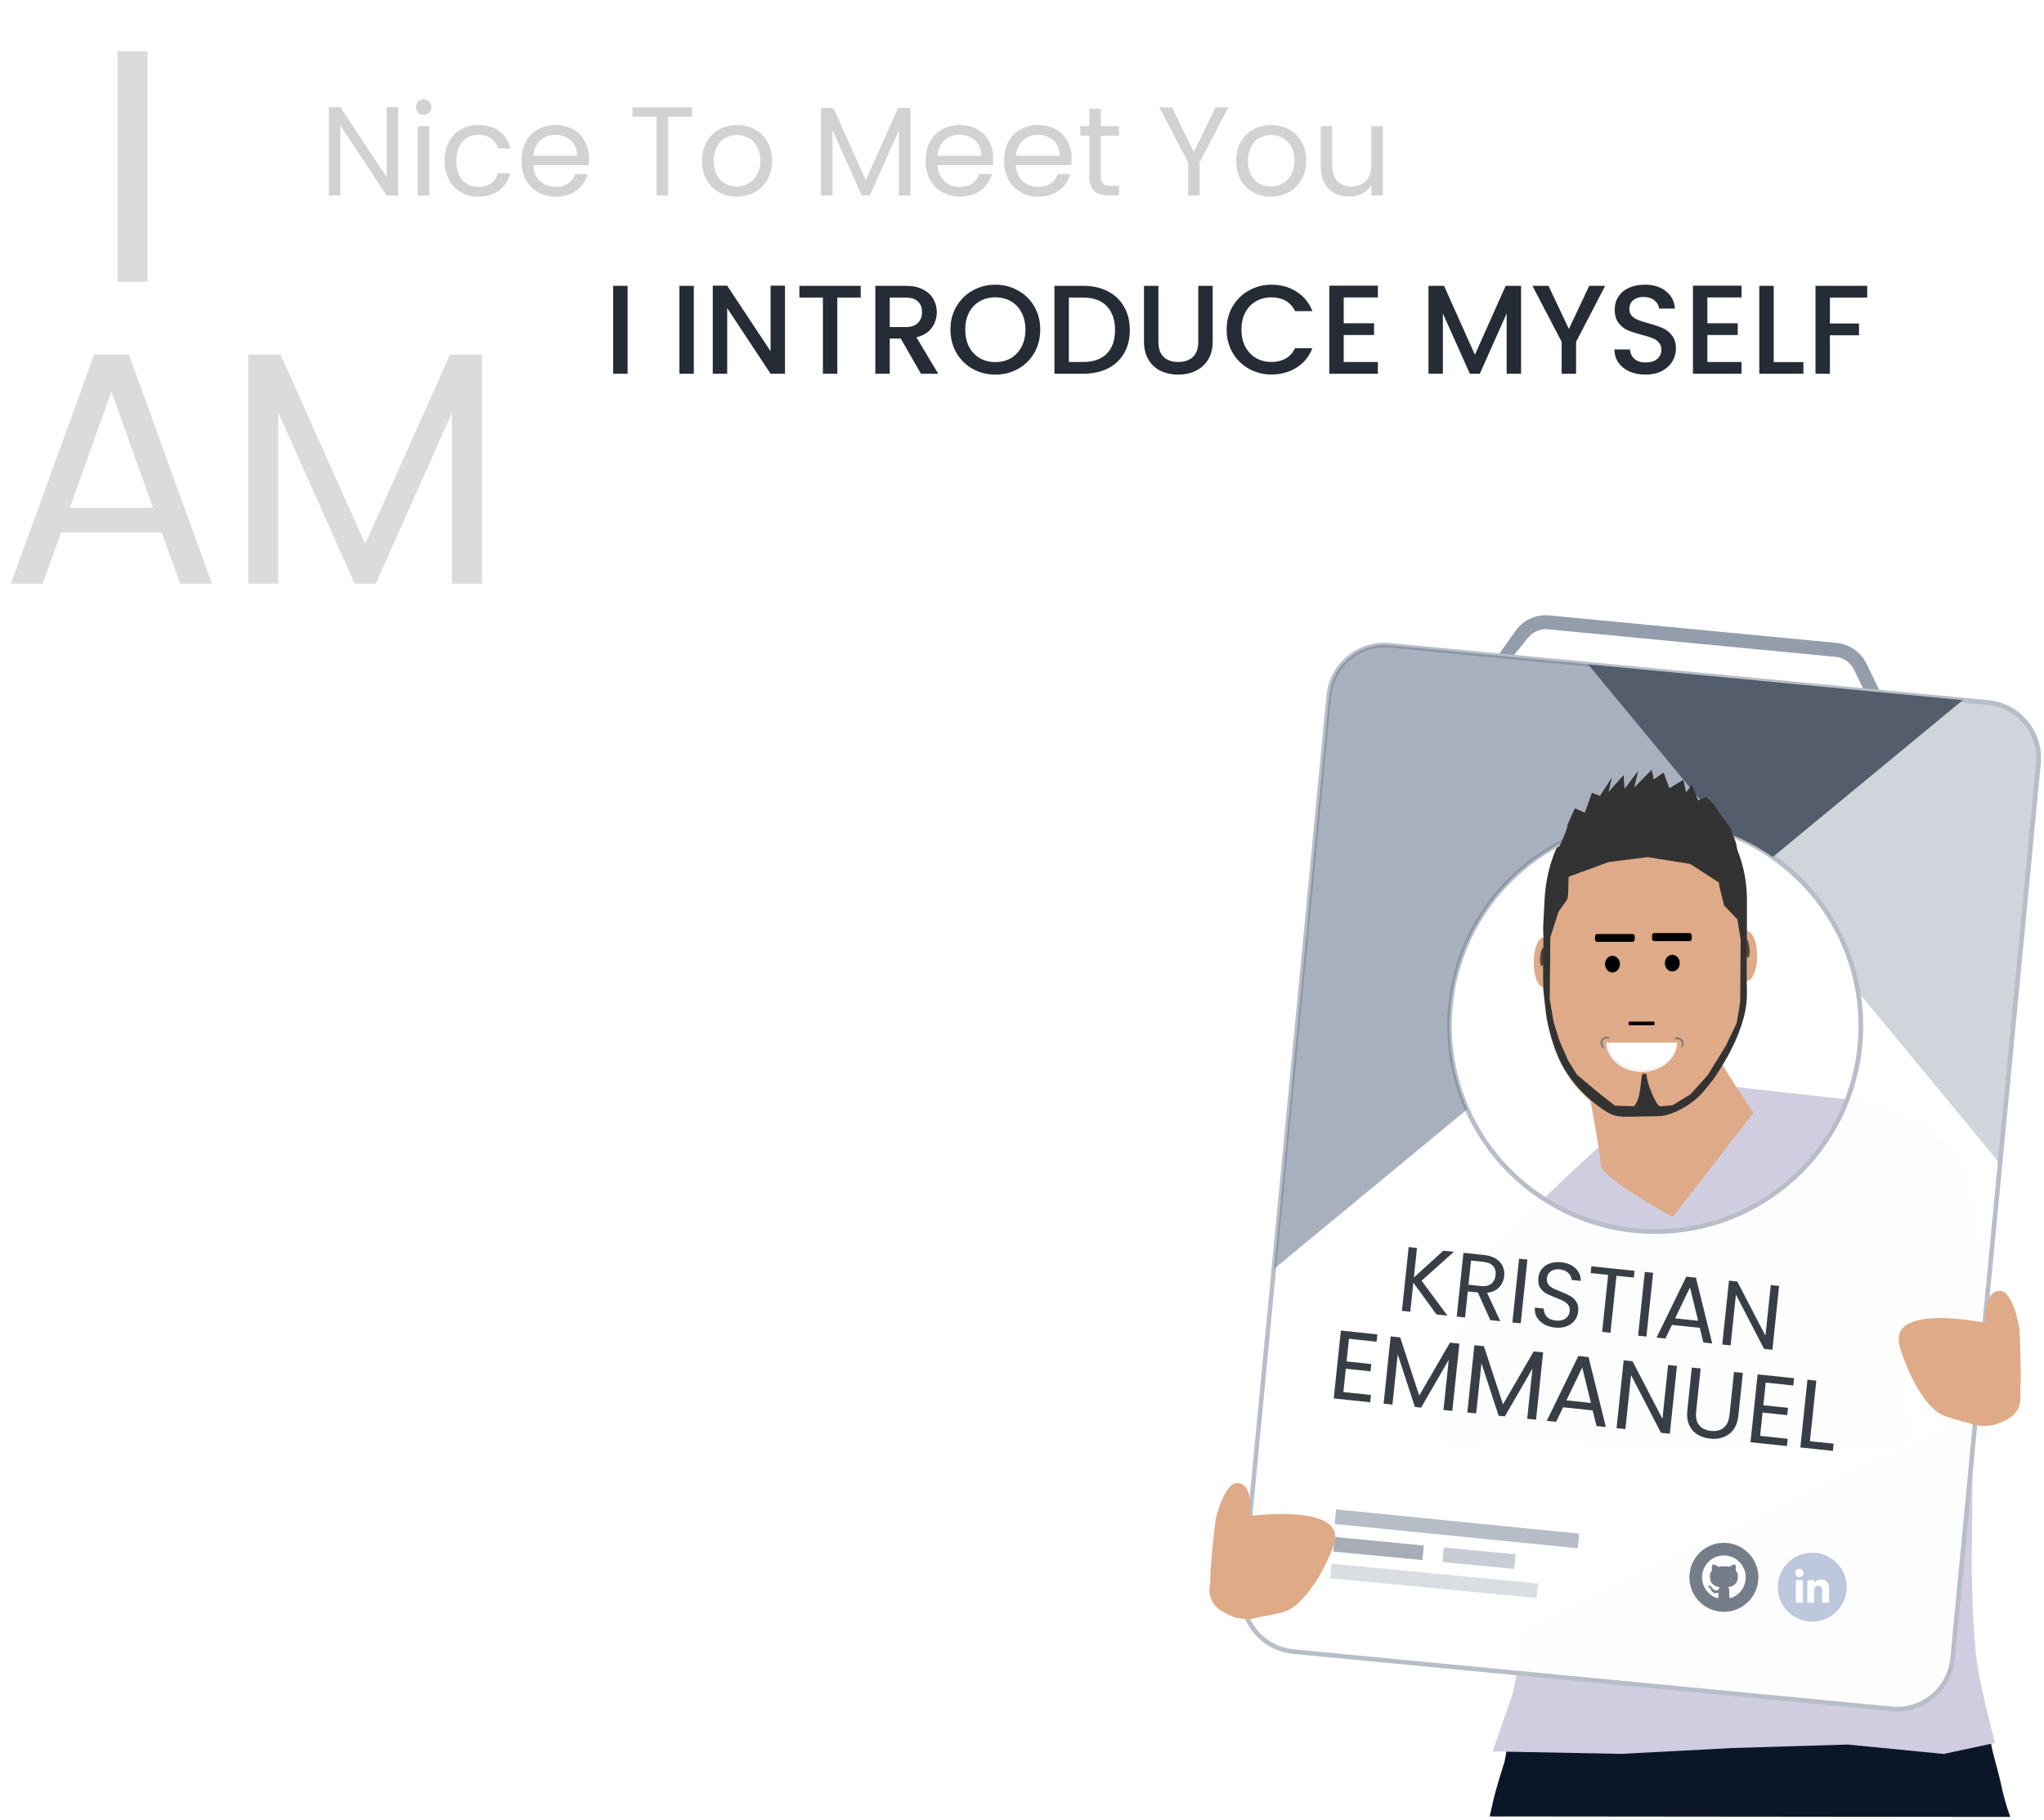 <svg width="711" height="633" viewBox="0 0 711 633" fill="none" xmlns="http://www.w3.org/2000/svg">
<path d="M523.415 612.549C523.415 612.549 521.066 620.077 520.246 623.091C519.461 625.98 518.178 631.831 518.178 631.831L699.276 632.004C699.276 632.004 697.463 627.476 695.848 619.692C695.294 617.022 693.156 609.752 692.794 607.607C691.197 598.133 688.684 592.778 688.684 592.778L615.82 594.726L525.835 598.507L523.415 612.549Z" fill="#0B1728"/>
<path d="M643.869 390.097H666.005C666.005 390.097 682.238 393.116 686.665 423.3C691.093 453.484 695.52 461.03 691.093 461.03C686.665 461.03 633.539 459.521 633.539 458.012C633.539 456.503 643.869 390.097 643.869 390.097Z" fill="#D0CDE1"/>
<path d="M603.838 378.12C603.838 378.12 592.669 403.325 574.465 404.589C574.465 404.589 562.26 401.657 558.56 396.802C558.56 396.802 519.852 431.14 519.852 437.461L550.659 486.769C550.659 486.769 550.659 496.795 551.854 502.294H663.484L659.885 442.519C659.885 442.519 669.688 390.683 662.686 388.154L648.683 383.097L603.838 378.12Z" fill="#D0CDE1"/>
<path d="M550.896 370.478C550.896 370.478 556.8 400.662 556.8 405.189C556.8 409.717 581.887 423.3 581.887 423.3L609.926 387.079C609.926 387.079 592.217 361.422 592.217 355.385L550.896 370.478Z" fill="#DEAA87"/>
<path d="M565.126 276.34C549.679 276.341 537.419 296.018 537.245 320.403L537.206 326.046C537.161 326.044 537.116 326.044 537.071 326.046C536.601 326.046 536.135 326.271 535.7 326.709C535.266 327.146 534.871 327.787 534.538 328.596C534.206 329.404 533.942 330.364 533.762 331.421C533.582 332.477 533.489 333.61 533.489 334.753C533.489 335.897 533.582 337.029 533.762 338.086C533.942 339.142 534.206 340.102 534.538 340.911C534.871 341.719 535.266 342.36 535.7 342.798C536.135 343.235 536.601 343.461 537.071 343.46C536.934 367.802 550.798 387.721 566.223 387.721H577.325C592.223 387.721 606.133 364.655 607.113 341.138C607.28 341.196 607.449 341.225 607.618 341.226C608.088 341.226 608.554 341.001 608.989 340.564C609.423 340.126 609.818 339.485 610.151 338.676C610.484 337.868 610.747 336.908 610.927 335.851C611.108 334.795 611.2 333.663 611.2 332.519C611.2 331.375 611.108 330.243 610.928 329.187C610.747 328.13 610.484 327.17 610.151 326.361C609.818 325.553 609.423 324.912 608.989 324.474C608.554 324.037 608.088 323.812 607.618 323.812C607.471 323.811 607.325 323.833 607.18 323.876L607.181 320.41C607.207 296.023 594.746 276.347 579.299 276.347H565.116L565.126 276.34Z" fill="#DEAA87"/>
<path opacity="0.6" d="M608.554 329.886C608.623 330.722 608.607 331.531 608.511 332.136C608.414 332.741 608.244 333.092 608.039 333.111C607.938 333.121 607.83 333.049 607.723 332.9C607.617 332.75 607.512 332.526 607.416 332.24C607.321 331.955 607.235 331.613 607.165 331.234C607.095 330.855 607.041 330.447 607.007 330.034C606.938 329.198 606.954 328.388 607.051 327.783C607.147 327.179 607.317 326.828 607.522 326.808C607.727 326.789 607.951 327.102 608.145 327.679C608.338 328.256 608.486 329.05 608.554 329.886Z" fill="black"/>
<path opacity="0.6" d="M535.727 332.786C535.659 333.622 535.675 334.431 535.771 335.036C535.868 335.641 536.037 335.992 536.242 336.011C536.448 336.031 536.672 335.718 536.865 335.14C537.059 334.563 537.206 333.769 537.275 332.934C537.343 332.098 537.328 331.288 537.231 330.683C537.134 330.079 536.965 329.728 536.76 329.708C536.658 329.698 536.551 329.77 536.444 329.92C536.337 330.069 536.233 330.293 536.137 330.579C536.041 330.865 535.955 331.207 535.885 331.586C535.815 331.964 535.761 332.372 535.727 332.786" fill="black"/>
<path d="M572.557 272.456C553.11 272.456 538.424 290.549 537.275 312.944L536.781 322.574C537.032 328.897 536.752 328.825 536.752 334.209C536.752 339.593 536.752 339.71 536.853 344.482L537.785 352.292C538.335 356.908 540.452 364.934 543.242 370.208C545.602 374.671 548.839 378.681 553.278 382.666C559.415 387.565 561.187 388.579 566.542 388.462L577.559 388.219C581.328 387.999 588.608 384.574 592.833 379.35C597.281 373.861 595.801 375.758 598.275 371.931C601.832 366.427 607.661 355.631 607.661 346.108V345.474C607.539 339.088 607.583 339.096 607.583 333.898C607.583 328.7 607.583 328.699 607.661 324.156V312.943C607.661 290.513 592.005 272.456 572.558 272.456L572.557 272.456ZM566.875 296.952L578.193 297.595L592.488 297.327L597.317 301.509L598.046 308.193L599.703 314.924L604.353 319.822L605.48 326.796L605.325 348.444L604.108 355.834L600.343 363.714L594.079 373.916L588.023 380.672L581.756 384.478L577.372 384.821C575.933 384.254 572.811 376.827 572.722 373.562L571.28 373.52C570.725 375.435 570.688 382.889 568.305 384.809L561.785 384.589L556.91 380.827L548.563 373.86L545.468 368.898L542.485 362.111L540.423 355.482L539.072 347.645L539.279 326.02L542.129 317.178L545.256 312.678C545.636 310.14 545.512 308.441 545.572 306.549C545.609 305.363 545.652 302.737 546.079 301.543C546.44 300.534 547.385 300.45 547.385 300.45C548.46 299.987 548.179 299.432 549.316 299.015C549.959 298.779 550.599 298.572 551.243 298.389C555.881 297.073 560.648 297.032 566.878 296.951L566.875 296.952Z" fill="#333333"/>
<path d="M563.486 335.357C563.486 336.127 563.213 336.865 562.727 337.41C562.241 337.954 561.582 338.26 560.895 338.26C560.555 338.26 560.218 338.185 559.903 338.039C559.589 337.893 559.303 337.679 559.063 337.41C558.822 337.14 558.631 336.82 558.501 336.468C558.371 336.116 558.304 335.738 558.304 335.357C558.304 334.587 558.577 333.848 559.063 333.304C559.549 332.759 560.208 332.453 560.895 332.453C561.582 332.453 562.241 332.759 562.727 333.304C563.213 333.848 563.486 334.587 563.486 335.357" fill="black"/>
<path d="M584.309 335.021C584.309 335.792 584.036 336.53 583.55 337.074C583.064 337.619 582.405 337.925 581.718 337.925C581.031 337.925 580.372 337.619 579.886 337.075C579.4 336.53 579.127 335.792 579.127 335.021C579.127 334.64 579.194 334.263 579.324 333.91C579.454 333.558 579.645 333.238 579.886 332.968C580.126 332.699 580.412 332.485 580.726 332.339C581.041 332.193 581.378 332.118 581.718 332.118C582.405 332.118 583.064 332.424 583.55 332.968C584.036 333.513 584.309 334.251 584.309 335.021Z" fill="black"/>
<path d="M566.876 355.342H575.155C575.355 355.342 575.517 355.504 575.517 355.704V356.269C575.517 356.47 575.355 356.632 575.155 356.632H566.876C566.675 356.632 566.514 356.47 566.514 356.269V355.704C566.514 355.504 566.675 355.342 566.876 355.342V355.342Z" fill="black"/>
<path d="M555.603 324.882H567.862C568.287 324.882 568.629 325.224 568.629 325.649V326.844C568.629 327.269 568.287 327.612 567.862 327.612H555.603C555.178 327.612 554.835 327.269 554.835 326.844V325.649C554.835 325.224 555.178 324.882 555.603 324.882V324.882Z" fill="black"/>
<path d="M575.454 324.549H587.67C588.107 324.549 588.459 324.901 588.459 325.338V326.566C588.459 327.003 588.107 327.355 587.67 327.355H575.454C575.017 327.355 574.665 327.003 574.665 326.566V325.338C574.665 324.901 575.017 324.549 575.454 324.549Z" fill="black"/>
<path d="M558.706 362.606C558.711 365.335 560.014 367.95 562.33 369.878C564.646 371.806 567.785 372.889 571.058 372.889C574.331 372.889 577.47 371.806 579.786 369.878C582.102 367.95 583.405 365.335 583.41 362.606H558.706Z" fill="#F2F2F2"/>
<path d="M559.559 362.88C559.564 365.294 560.792 367.607 562.975 369.313C565.157 371.019 568.115 371.977 571.2 371.977C574.284 371.977 577.242 371.019 579.425 369.313C581.607 367.607 582.836 365.294 582.84 362.88H559.559Z" fill="white"/>
<path d="M559.759 361.282C559.866 361.223 559.788 360.962 559.758 360.925C559.222 360.23 558.139 360.55 557.348 361.226C556.453 361.991 556.632 363.129 557.1 364.077C557.131 364.147 557.718 365.029 557.908 364.639C557.996 364.457 557.532 363.116 557.523 363.008C557.448 362.123 557.391 362.499 557.75 361.697C558.402 361.232 558.763 361.171 559.466 361.282L559.759 361.282Z" fill="#808080"/>
<path d="M582.633 361.528C582.527 361.468 582.545 361.218 582.576 361.181C583.112 360.486 584.141 360.701 584.931 361.378C585.825 362.144 585.838 363.109 585.371 364.057C585.339 364.127 584.849 364.427 584.791 364.382C584.638 364.263 584.915 363.526 584.933 363.42C585.104 362.52 585.101 362.529 584.429 361.953C583.822 361.434 583.624 361.448 582.921 361.557L582.633 361.528Z" fill="#808080"/>
<path d="M551.203 426.557H529.066C529.066 426.557 512.833 429.766 508.406 461.857C503.978 493.947 499.551 501.97 503.978 501.97C508.406 501.97 561.533 500.365 561.533 498.761C561.533 497.156 551.203 426.557 551.203 426.557V426.557Z" fill="#D0CDE1"/>
<path d="M526.243 588.964L519.207 609.217L563.98 610.07L602.496 608.04L642.717 606.828L676.097 610.1L693.928 606.276C693.928 606.276 688.977 587.53 687.657 577.949C686.168 567.141 685.827 545.269 685.827 545.269L686.378 492.281L530.675 566.705L526.243 588.964Z" fill="#D0CDE1"/>
<path opacity="0.96" d="M691.517 244.408L483.418 224.455C478.296 223.987 473.196 225.563 469.229 228.838C465.263 232.113 462.751 236.823 462.242 241.941L432.42 553.398C431.936 558.521 433.503 563.626 436.777 567.596C440.051 571.566 444.765 574.075 449.887 574.575L657.965 594.528C663.089 595.001 668.192 593.428 672.159 590.152C676.127 586.875 678.637 582.162 679.142 577.042L708.983 265.684C709.234 263.14 708.981 260.572 708.239 258.126C707.496 255.679 706.28 253.403 704.658 251.428C703.036 249.452 701.04 247.815 698.785 246.611C696.531 245.406 694.061 244.658 691.517 244.408V244.408ZM646.972 363.654C645.532 378.525 639.469 392.572 629.636 403.82C619.803 415.069 606.693 422.955 592.148 426.371C577.603 429.787 562.354 428.56 548.541 422.864C534.729 417.169 523.048 407.289 515.138 394.614C507.229 381.938 503.489 367.104 504.443 352.194C505.397 337.284 510.998 323.047 520.458 311.483C529.919 299.919 542.764 291.61 557.19 287.721C571.616 283.832 586.897 284.56 600.888 289.802C606.481 291.894 611.786 294.686 616.677 298.111C627.098 305.357 635.4 315.249 640.728 326.769C646.056 338.289 648.218 351.021 646.992 363.654H646.972Z" fill="white"/>
<path d="M655.794 252.283C654.859 252.283 654.007 251.746 653.603 250.902L644.9 232.922C643.704 230.432 641.294 228.748 638.545 228.481L538.443 218.89C535.695 218.625 533.008 219.815 531.358 222.028L526.287 228.266L521.504 227.443L527.41 219.126C530.088 215.565 534.42 213.646 538.857 214.054L638.939 223.646C643.376 224.095 647.265 226.804 649.222 230.81L657.906 248.79C658.692 250.399 657.525 252.276 655.735 252.283H655.794Z" fill="#939DAC"/>
<path d="M659.84 595.317C659.181 595.325 658.522 595.292 657.866 595.219L449.788 575.285C444.452 574.766 439.539 572.151 436.128 568.015C432.717 563.878 431.085 558.558 431.591 553.22L461.413 241.863C461.937 236.528 464.553 231.619 468.689 228.209C472.824 224.799 478.141 223.165 483.478 223.666L691.675 243.54C697.012 244.06 701.927 246.674 705.341 250.809C708.755 254.945 710.391 260.265 709.891 265.605L679.951 577.081C679.458 582.079 677.128 586.716 673.413 590.096C669.699 593.475 664.862 595.357 659.84 595.377V595.317ZM481.563 225.185C476.94 225.198 472.486 226.927 469.065 230.038C465.644 233.148 463.501 237.419 463.051 242.02L433.131 553.398C432.685 558.308 434.195 563.195 437.332 566.998C440.47 570.801 444.982 573.212 449.887 573.706L658.123 593.62C663.033 594.077 667.924 592.57 671.726 589.43C675.528 586.29 677.932 581.772 678.412 576.864L708.253 265.506C708.705 260.599 707.199 255.711 704.065 251.907C700.93 248.104 696.42 245.692 691.517 245.198L483.34 225.264C482.748 225.205 482.155 225.185 481.563 225.185V225.185ZM575.863 429.218C573.534 429.218 571.185 429.099 568.837 428.882C558.584 427.893 548.66 424.726 539.729 419.593C530.798 414.461 523.065 407.481 517.048 399.12C511.031 390.76 506.868 381.211 504.837 371.113C502.806 361.014 502.955 350.598 505.272 340.562C507.59 330.525 512.023 321.099 518.276 312.913C524.529 304.727 532.457 297.97 541.531 293.094C550.604 288.218 560.614 285.335 570.891 284.638C581.169 283.941 591.476 285.446 601.125 289.052C606.791 291.16 612.164 293.985 617.111 297.459C627.648 304.788 636.042 314.79 641.432 326.438C646.823 338.085 649.014 350.958 647.781 363.733C646.07 381.632 637.757 398.253 624.463 410.358C611.168 422.464 593.843 429.187 575.863 429.218V429.218ZM575.685 286.072C561.981 286.081 548.574 290.069 537.094 297.553C525.614 305.036 516.554 315.693 511.014 328.228C505.475 340.762 503.696 354.636 505.892 368.163C508.088 381.69 514.165 394.288 523.384 404.427C532.604 414.566 544.57 421.81 557.828 425.277C571.086 428.745 585.066 428.288 598.069 423.961C611.073 419.635 622.54 411.625 631.077 400.905C639.615 390.185 644.856 377.217 646.163 363.575V363.575C647.366 351.089 645.222 338.508 639.954 327.125C634.685 315.741 626.481 305.965 616.184 298.801C611.35 295.401 606.096 292.641 600.553 290.591C594.745 288.406 588.672 287.005 582.494 286.427C580.205 286.19 577.935 286.072 575.685 286.072V286.072Z" fill="#B7BEC8"/>
<path opacity="0.6" d="M600.888 289.802C587.687 284.866 573.322 283.938 559.595 287.133C545.867 290.328 533.389 297.504 523.723 307.762C514.058 318.02 507.635 330.902 505.261 344.795C502.887 358.688 504.667 372.972 510.378 385.858L443.275 441.277L462.38 241.941C462.89 236.823 465.401 232.113 469.368 228.838C473.334 225.563 478.434 223.987 483.557 224.455L552.515 231.067L574.58 257.829L600.888 289.802Z" fill="#6F7C91"/>
<path opacity="0.65" d="M708.983 265.585L695.622 404.706L646.281 344.925C644.693 335.55 641.259 326.584 636.177 318.547C631.094 310.511 624.466 303.564 616.677 298.111L682.754 243.54L691.517 244.389C696.64 244.893 701.354 247.407 704.627 251.38C707.901 255.352 709.467 260.46 708.983 265.585Z" fill="#B7BEC8"/>
<path d="M682.754 243.54L616.677 298.111C611.786 294.686 606.481 291.894 600.888 289.802L574.501 257.829L552.377 231.067L682.754 243.54Z" fill="#535D6C"/>
<path opacity="0.5" d="M495.27 537.598L464.307 534.633L463.822 539.702L494.784 542.667L495.27 537.598Z" fill="#535D6C"/>
<path opacity="0.5" d="M527.211 540.666L502.241 538.275L501.756 543.344L526.726 545.735L527.211 540.666Z" fill="#939DAC"/>
<path opacity="0.5" d="M534.984 550.79L463.216 543.917L462.731 548.986L534.499 555.858L534.984 550.79Z" fill="#B7BEC8"/>
<path opacity="0.5" d="M549.339 533.476L464.77 525.019L464.26 530.111L548.83 538.568L549.339 533.476Z" fill="#6F7C91"/>
<path d="M539.29 300.859C545.942 287.851 545.179 287.028 545.179 287.028L547.826 281.174L551.29 282.723L553.737 275.804L556.54 276.825L560.731 270.426L559.498 275.517L564.764 269.624L565.097 274.404L569.841 268.155L568.421 273.98L574.524 267.775L575.282 271.1L578.674 268.715L580.698 274.185L585.506 271.236L586.54 275.59L588.553 272.935L590.684 278.441L593.594 277.219L596.276 279.936L598.933 284.011L601.882 287.868L603.86 293.17L604.918 299.233L605.781 301.737L598.802 307.563L587.956 300.522L573.163 298.145L559.605 299.852L545.087 305.156L539.29 300.859Z" fill="#333333"/>
<path d="M437.553 528.523C437.553 528.523 406.217 554.695 429.031 562.299C450.932 569.6 453.076 527.989 453.076 527.989L437.553 528.523Z" fill="#DEAA87"/>
<path d="M427.145 560.309C427.145 560.309 426.145 565.981 446.433 560.715C452.19 559.22 459.253 549.77 463.802 537.978C469.86 522.272 433.857 527.447 433.857 527.447L423.89 543.069L427.145 560.309Z" fill="#DEAA87"/>
<path d="M424.637 552.772C424.637 552.772 433.305 540.043 434.224 532.679C434.93 527.018 436.48 516.959 430.875 515.896C426.035 514.979 422.879 528.327 422.879 528.327C422.879 528.327 419.101 557.756 422.17 554.992L424.637 552.772Z" fill="#DEAA87"/>
<path d="M687.769 461.144C687.769 461.144 717.142 489.501 693.841 495.445C671.472 501.152 672.325 459.495 672.325 459.495L687.769 461.144Z" fill="#DEAA87"/>
<path d="M695.865 493.596C695.865 493.596 696.455 499.325 676.598 492.613C670.963 490.708 664.597 480.775 660.909 468.686C655.995 452.585 691.533 460.336 691.533 460.336L700.352 476.634L695.865 493.596Z" fill="#DEAA87"/>
<path d="M698.909 486.258C698.909 486.258 691.178 472.939 690.791 465.528C690.494 459.831 689.671 449.686 695.338 449.03C700.232 448.462 702.42 462.003 702.42 462.003C702.42 462.003 704.072 491.628 701.21 488.65L698.909 486.258Z" fill="#DEAA87"/>
<path d="M499.695 457.232L491.625 446.151L490.561 456.272L487.665 455.967L489.997 433.785L492.893 434.09L491.812 444.369L502.058 435.053L505.718 435.438L494.494 445.488L503.482 457.63L499.695 457.232ZM518.396 459.197L514.067 449.572L510.566 449.204L509.613 458.274L506.717 457.97L509.048 435.788L516.209 436.54C517.885 436.717 519.265 437.151 520.351 437.845C521.458 438.54 522.246 439.406 522.716 440.442C523.187 441.478 523.356 442.622 523.224 443.874C523.064 445.402 522.477 446.702 521.463 447.775C520.47 448.851 519.074 449.487 517.273 449.684L521.865 459.562L518.396 459.197ZM510.81 446.881L515.075 447.329C516.645 447.494 517.862 447.236 518.728 446.555C519.595 445.852 520.097 444.854 520.233 443.559C520.371 442.244 520.086 441.184 519.376 440.381C518.689 439.579 517.549 439.094 515.958 438.927L511.693 438.479L510.81 446.881ZM531.306 438.127L528.975 460.309L526.079 460.005L528.41 437.823L531.306 438.127ZM540.92 461.79C539.456 461.636 538.168 461.243 537.054 460.611C535.964 459.96 535.139 459.144 534.577 458.163C534.017 457.16 533.79 456.053 533.896 454.842L536.983 455.166C536.98 456.217 537.312 457.142 537.979 457.941C538.669 458.722 539.735 459.188 541.178 459.339C542.557 459.484 543.675 459.259 544.531 458.662C545.411 458.047 545.908 457.198 546.021 456.116C546.111 455.267 545.95 454.553 545.539 453.974C545.128 453.394 544.587 452.93 543.915 452.58C543.244 452.231 542.331 451.835 541.177 451.392C539.753 450.856 538.616 450.35 537.765 449.875C536.935 449.401 536.244 448.728 535.692 447.855C535.164 446.963 534.972 445.827 535.117 444.448C535.244 443.239 535.665 442.2 536.378 441.331C537.091 440.462 538.027 439.831 539.183 439.438C540.361 439.047 541.672 438.927 543.114 439.079C545.194 439.297 546.836 439.995 548.042 441.173C549.27 442.353 549.878 443.812 549.867 445.548L546.685 445.214C546.668 444.354 546.3 443.564 545.582 442.845C544.866 442.105 543.861 441.667 542.567 441.531C541.358 441.404 540.338 441.618 539.507 442.175C538.679 442.71 538.205 443.539 538.087 444.664C538.002 445.47 538.156 446.151 538.548 446.707C538.961 447.265 539.482 447.717 540.111 448.062C540.763 448.388 541.676 448.784 542.85 449.251C544.271 449.808 545.406 450.335 546.255 450.831C547.106 451.307 547.806 451.992 548.356 452.886C548.908 453.759 549.11 454.896 548.963 456.296C548.849 457.378 548.455 458.367 547.782 459.261C547.109 460.156 546.179 460.841 544.992 461.317C543.805 461.793 542.448 461.95 540.92 461.79ZM568.573 442.044L568.326 444.399L562.279 443.764L560.195 463.59L557.299 463.286L559.383 443.459L553.304 442.82L553.552 440.465L568.573 442.044ZM575.034 442.723L572.703 464.905L569.807 464.601L572.138 442.419L575.034 442.723ZM591.269 461.869L581.594 460.852L579.293 465.598L576.238 465.277L586.576 444.065L589.918 444.416L595.588 467.31L592.532 466.989L591.269 461.869ZM590.689 459.427L587.856 447.803L582.669 458.584L590.689 459.427ZM616.523 469.511L613.627 469.206L603.835 450.319L601.979 467.982L599.083 467.678L601.418 445.464L604.314 445.768L614.108 464.624L615.961 446.993L618.857 447.297L616.523 469.511Z" fill="#383E45"/>
<path d="M469.234 465.688L468.405 473.567L476.994 474.469L476.728 477.006L468.139 476.103L467.286 484.218L476.889 485.227L476.623 487.763L463.942 486.431L466.423 462.829L479.103 464.161L478.837 466.698L469.234 465.688ZM507.644 467.366L505.185 490.765L502.108 490.442L503.942 472.994L494.331 489.625L492.167 489.397L486.193 471.095L484.356 488.576L481.279 488.253L483.738 464.854L487.052 465.202L493.675 485.453L504.364 467.022L507.644 467.366ZM536.769 470.428L534.31 493.827L531.233 493.503L533.066 476.055L523.455 492.686L521.291 492.458L515.318 474.156L513.48 491.637L510.403 491.314L512.863 467.915L516.176 468.263L522.8 488.514L533.489 470.083L536.769 470.428ZM554.01 490.598L543.731 489.518L541.286 494.56L538.04 494.219L549.024 471.681L552.575 472.055L558.599 496.38L555.353 496.038L554.01 490.598ZM553.394 488.004L550.384 475.653L544.873 487.108L553.394 488.004ZM580.843 498.717L577.766 498.394L567.362 478.327L565.39 497.093L562.313 496.77L564.793 473.168L567.87 473.491L578.277 493.525L580.246 474.792L583.323 475.115L580.843 498.717ZM591.574 476.017L590.007 490.929C589.787 493.025 590.131 494.634 591.038 495.755C591.969 496.878 593.347 497.536 595.173 497.728C596.976 497.917 598.438 497.558 599.559 496.651C600.703 495.745 601.385 494.244 601.605 492.148L603.173 477.236L606.25 477.559L604.686 492.437C604.48 494.399 603.911 496.014 602.98 497.284C602.051 498.531 600.876 499.41 599.455 499.922C598.056 500.436 596.523 500.605 594.855 500.429C593.186 500.254 591.71 499.769 590.427 498.973C589.165 498.179 588.21 497.076 587.561 495.663C586.937 494.23 586.728 492.533 586.934 490.572L588.497 475.693L591.574 476.017ZM614.197 480.924L613.369 488.803L621.957 489.706L621.691 492.242L613.102 491.339L612.249 499.454L621.852 500.464L621.586 503L608.906 501.667L611.386 478.065L624.066 479.398L623.8 481.934L614.197 480.924ZM629.582 501.31L637.832 502.177L637.569 504.68L626.242 503.489L628.719 479.921L631.796 480.244L629.582 501.31Z" fill="#383E45"/>
<path d="M599.648 560.658C606.276 560.658 611.648 555.285 611.648 548.658C611.648 542.03 606.276 536.658 599.648 536.658C593.021 536.658 587.648 542.03 587.648 548.658C587.648 555.285 593.021 560.658 599.648 560.658Z" fill="#757D89"/>
<path d="M599.648 541.059C595.453 541.059 592.05 544.463 592.05 548.658C592.05 551.963 594.159 554.77 597.103 555.82C597.117 555.825 597.169 555.844 597.183 555.848C597.225 555.863 597.272 555.872 597.319 555.872C597.567 555.872 597.764 555.67 597.764 555.427C597.764 555.413 597.764 555.403 597.764 555.389C597.764 554.986 597.764 554.475 597.764 554.067C597.281 554.166 596.55 554.259 596.151 554.067C595.636 553.819 595.373 553.5 595.125 552.872C594.815 552.108 594.103 551.897 594.075 551.766C594.047 551.63 594.829 551.428 595.233 551.892C595.636 552.356 596.044 553.284 596.911 553.195C597.337 553.153 597.614 553.083 597.787 553.031C597.82 552.731 597.919 552.361 598.167 552.098C596.128 551.761 594.769 550.664 594.769 548.513C594.769 547.533 595.05 546.773 595.547 546.206C595.462 545.738 595.322 544.65 595.697 544.27C595.697 544.27 596.226 543.942 597.745 545.011C598.312 544.88 598.94 544.814 599.611 544.814C599.625 544.814 599.634 544.814 599.648 544.814C599.662 544.814 599.672 544.814 599.686 544.814C600.361 544.819 600.989 544.884 601.551 545.011C603.07 543.942 603.6 544.27 603.6 544.27C603.975 544.655 603.834 545.742 603.75 546.206C604.247 546.778 604.528 547.538 604.528 548.513C604.528 550.664 603.173 551.761 601.129 552.098C601.519 552.506 601.533 553.167 601.533 553.439C601.533 553.697 601.533 555.422 601.533 555.431C601.533 555.68 601.734 555.877 601.978 555.877C602.015 555.877 602.048 555.872 602.086 555.863C602.095 555.863 602.123 555.853 602.133 555.848C605.109 554.817 607.247 551.991 607.247 548.663C607.247 544.458 603.844 541.059 599.648 541.059Z" fill="white"/>
<path d="M630.383 564.073C637.011 564.073 642.383 558.7 642.383 552.073C642.383 545.445 637.011 540.073 630.383 540.073C623.756 540.073 618.383 545.445 618.383 552.073C618.383 558.7 623.756 564.073 630.383 564.073Z" fill="#BEC8DC"/>
<path d="M627.139 557.497H624.707V549.64H627.139V557.497ZM625.911 548.614C625.119 548.614 624.472 547.967 624.472 547.165C624.472 546.364 625.114 545.717 625.911 545.717C626.703 545.717 627.35 546.364 627.35 547.165C627.35 547.962 626.703 548.614 625.911 548.614ZM636.252 557.497H633.833C633.833 557.497 633.833 554.506 633.833 553.372C633.833 552.242 633.402 551.609 632.511 551.609C631.536 551.609 631.03 552.265 631.03 553.372C631.03 554.581 631.03 557.497 631.03 557.497H628.696V549.64H631.03V550.7C631.03 550.7 631.733 549.401 633.397 549.401C635.061 549.401 636.257 550.418 636.257 552.523C636.252 554.628 636.252 557.497 636.252 557.497Z" fill="white"/>
<path d="M138.5 68H134.496L118.392 43.58V68H114.388V37.288H118.392L134.496 61.664V37.288H138.5V68ZM147.394 39.972C146.631 39.972 145.986 39.708 145.458 39.18C144.93 38.652 144.666 38.007 144.666 37.244C144.666 36.481 144.93 35.836 145.458 35.308C145.986 34.78 146.631 34.516 147.394 34.516C148.127 34.516 148.743 34.78 149.242 35.308C149.77 35.836 150.034 36.481 150.034 37.244C150.034 38.007 149.77 38.652 149.242 39.18C148.743 39.708 148.127 39.972 147.394 39.972ZM149.33 43.888V68H145.326V43.888H149.33ZM154.658 55.9C154.658 53.407 155.156 51.236 156.154 49.388C157.151 47.511 158.53 46.059 160.29 45.032C162.079 44.005 164.118 43.492 166.406 43.492C169.368 43.492 171.803 44.211 173.71 45.648C175.646 47.085 176.922 49.08 177.538 51.632H173.226C172.815 50.165 172.008 49.007 170.806 48.156C169.632 47.305 168.166 46.88 166.406 46.88C164.118 46.88 162.27 47.672 160.862 49.256C159.454 50.811 158.75 53.025 158.75 55.9C158.75 58.804 159.454 61.048 160.862 62.632C162.27 64.216 164.118 65.008 166.406 65.008C168.166 65.008 169.632 64.597 170.806 63.776C171.979 62.955 172.786 61.781 173.226 60.256H177.538C176.892 62.72 175.602 64.7 173.666 66.196C171.73 67.663 169.31 68.396 166.406 68.396C164.118 68.396 162.079 67.883 160.29 66.856C158.53 65.829 157.151 64.377 156.154 62.5C155.156 60.623 154.658 58.423 154.658 55.9ZM204.88 55.02C204.88 55.783 204.836 56.589 204.748 57.44H185.476C185.623 59.816 186.43 61.679 187.896 63.028C189.392 64.348 191.196 65.008 193.308 65.008C195.039 65.008 196.476 64.612 197.62 63.82C198.794 62.999 199.615 61.913 200.084 60.564H204.396C203.751 62.881 202.46 64.773 200.524 66.24C198.588 67.677 196.183 68.396 193.308 68.396C191.02 68.396 188.967 67.883 187.148 66.856C185.359 65.829 183.951 64.377 182.924 62.5C181.898 60.593 181.384 58.393 181.384 55.9C181.384 53.407 181.883 51.221 182.88 49.344C183.878 47.467 185.271 46.029 187.06 45.032C188.879 44.005 190.962 43.492 193.308 43.492C195.596 43.492 197.62 43.991 199.38 44.988C201.14 45.985 202.49 47.364 203.428 49.124C204.396 50.855 204.88 52.82 204.88 55.02ZM200.744 54.184C200.744 52.659 200.407 51.353 199.732 50.268C199.058 49.153 198.134 48.317 196.96 47.76C195.816 47.173 194.54 46.88 193.132 46.88C191.108 46.88 189.378 47.525 187.94 48.816C186.532 50.107 185.726 51.896 185.52 54.184H200.744ZM240.772 37.332V40.588H232.412V68H228.408V40.588H220.004V37.332H240.772ZM256.217 68.396C253.958 68.396 251.905 67.883 250.057 66.856C248.238 65.829 246.801 64.377 245.745 62.5C244.718 60.593 244.205 58.393 244.205 55.9C244.205 53.436 244.733 51.265 245.789 49.388C246.874 47.481 248.341 46.029 250.189 45.032C252.037 44.005 254.105 43.492 256.393 43.492C258.681 43.492 260.749 44.005 262.597 45.032C264.445 46.029 265.897 47.467 266.953 49.344C268.038 51.221 268.581 53.407 268.581 55.9C268.581 58.393 268.023 60.593 266.909 62.5C265.823 64.377 264.342 65.829 262.465 66.856C260.587 67.883 258.505 68.396 256.217 68.396ZM256.217 64.876C257.654 64.876 259.003 64.539 260.265 63.864C261.526 63.189 262.538 62.177 263.301 60.828C264.093 59.479 264.489 57.836 264.489 55.9C264.489 53.964 264.107 52.321 263.345 50.972C262.582 49.623 261.585 48.625 260.353 47.98C259.121 47.305 257.786 46.968 256.349 46.968C254.882 46.968 253.533 47.305 252.301 47.98C251.098 48.625 250.13 49.623 249.397 50.972C248.663 52.321 248.297 53.964 248.297 55.9C248.297 57.865 248.649 59.523 249.353 60.872C250.086 62.221 251.054 63.233 252.257 63.908C253.459 64.553 254.779 64.876 256.217 64.876ZM316.684 37.552V68H312.68V45.296L302.56 68H299.744L289.58 45.252V68H285.576V37.552H289.888L301.152 62.72L312.416 37.552H316.684ZM345.474 55.02C345.474 55.783 345.43 56.589 345.342 57.44H326.07C326.217 59.816 327.023 61.679 328.49 63.028C329.986 64.348 331.79 65.008 333.902 65.008C335.633 65.008 337.07 64.612 338.214 63.82C339.387 62.999 340.209 61.913 340.678 60.564H344.99C344.345 62.881 343.054 64.773 341.118 66.24C339.182 67.677 336.777 68.396 333.902 68.396C331.614 68.396 329.561 67.883 327.742 66.856C325.953 65.829 324.545 64.377 323.518 62.5C322.491 60.593 321.978 58.393 321.978 55.9C321.978 53.407 322.477 51.221 323.474 49.344C324.471 47.467 325.865 46.029 327.654 45.032C329.473 44.005 331.555 43.492 333.902 43.492C336.19 43.492 338.214 43.991 339.974 44.988C341.734 45.985 343.083 47.364 344.022 49.124C344.99 50.855 345.474 52.82 345.474 55.02ZM341.338 54.184C341.338 52.659 341.001 51.353 340.326 50.268C339.651 49.153 338.727 48.317 337.554 47.76C336.41 47.173 335.134 46.88 333.726 46.88C331.702 46.88 329.971 47.525 328.534 48.816C327.126 50.107 326.319 51.896 326.114 54.184H341.338ZM372.759 55.02C372.759 55.783 372.715 56.589 372.627 57.44H353.355C353.502 59.816 354.308 61.679 355.775 63.028C357.271 64.348 359.075 65.008 361.187 65.008C362.918 65.008 364.355 64.612 365.499 63.82C366.672 62.999 367.494 61.913 367.963 60.564H372.275C371.63 62.881 370.339 64.773 368.403 66.24C366.467 67.677 364.062 68.396 361.187 68.396C358.899 68.396 356.846 67.883 355.027 66.856C353.238 65.829 351.83 64.377 350.803 62.5C349.776 60.593 349.263 58.393 349.263 55.9C349.263 53.407 349.762 51.221 350.759 49.344C351.756 47.467 353.15 46.029 354.939 45.032C356.758 44.005 358.84 43.492 361.187 43.492C363.475 43.492 365.499 43.991 367.259 44.988C369.019 45.985 370.368 47.364 371.307 49.124C372.275 50.855 372.759 52.82 372.759 55.02ZM368.623 54.184C368.623 52.659 368.286 51.353 367.611 50.268C366.936 49.153 366.012 48.317 364.839 47.76C363.695 47.173 362.419 46.88 361.011 46.88C358.987 46.88 357.256 47.525 355.819 48.816C354.411 50.107 353.604 51.896 353.399 54.184H368.623ZM382.928 47.188V61.4C382.928 62.573 383.178 63.409 383.676 63.908C384.175 64.377 385.04 64.612 386.272 64.612H389.22V68H385.612C383.383 68 381.711 67.487 380.596 66.46C379.482 65.433 378.924 63.747 378.924 61.4V47.188H375.8V43.888H378.924V37.816H382.928V43.888H389.22V47.188H382.928ZM427.274 37.332L417.286 56.428V68H413.282V56.428L403.25 37.332H407.694L415.262 52.864L422.83 37.332H427.274ZM442.013 68.396C439.755 68.396 437.701 67.883 435.853 66.856C434.035 65.829 432.597 64.377 431.541 62.5C430.515 60.593 430.001 58.393 430.001 55.9C430.001 53.436 430.529 51.265 431.585 49.388C432.671 47.481 434.137 46.029 435.985 45.032C437.833 44.005 439.901 43.492 442.189 43.492C444.477 43.492 446.545 44.005 448.393 45.032C450.241 46.029 451.693 47.467 452.749 49.344C453.835 51.221 454.377 53.407 454.377 55.9C454.377 58.393 453.82 60.593 452.705 62.5C451.62 64.377 450.139 65.829 448.261 66.856C446.384 67.883 444.301 68.396 442.013 68.396ZM442.013 64.876C443.451 64.876 444.8 64.539 446.061 63.864C447.323 63.189 448.335 62.177 449.097 60.828C449.889 59.479 450.285 57.836 450.285 55.9C450.285 53.964 449.904 52.321 449.141 50.972C448.379 49.623 447.381 48.625 446.149 47.98C444.917 47.305 443.583 46.968 442.145 46.968C440.679 46.968 439.329 47.305 438.097 47.98C436.895 48.625 435.927 49.623 435.193 50.972C434.46 52.321 434.093 53.964 434.093 55.9C434.093 57.865 434.445 59.523 435.149 60.872C435.883 62.221 436.851 63.233 438.053 63.908C439.256 64.553 440.576 64.876 442.013 64.876ZM481.026 43.888V68H477.022V64.436C476.259 65.668 475.189 66.636 473.81 67.34C472.461 68.015 470.965 68.352 469.322 68.352C467.445 68.352 465.758 67.971 464.262 67.208C462.766 66.416 461.578 65.243 460.698 63.688C459.847 62.133 459.422 60.241 459.422 58.012V43.888H463.382V57.484C463.382 59.86 463.983 61.693 465.186 62.984C466.389 64.245 468.031 64.876 470.114 64.876C472.255 64.876 473.942 64.216 475.174 62.896C476.406 61.576 477.022 59.655 477.022 57.132V43.888H481.026Z" fill="#D2D2D2"/>
<path d="M218.316 99.42V130H213.3V99.42H218.316ZM241.347 99.42V130H236.331V99.42H241.347ZM273.057 130H268.041L252.949 107.164V130H247.933V99.376H252.949L268.041 122.168V99.376H273.057V130ZM299.4 99.42V103.512H291.26V130H286.244V103.512H278.06V99.42H299.4ZM320.364 130L313.324 117.768H309.496V130H304.48V99.42H315.04C317.386 99.42 319.366 99.831 320.98 100.652C322.622 101.473 323.84 102.573 324.632 103.952C325.453 105.331 325.864 106.871 325.864 108.572C325.864 110.567 325.277 112.385 324.104 114.028C322.96 115.641 321.185 116.741 318.78 117.328L326.348 130H320.364ZM309.496 113.764H315.04C316.917 113.764 318.325 113.295 319.264 112.356C320.232 111.417 320.716 110.156 320.716 108.572C320.716 106.988 320.246 105.756 319.308 104.876C318.369 103.967 316.946 103.512 315.04 103.512H309.496V113.764ZM346.228 130.308C343.383 130.308 340.758 129.648 338.352 128.328C335.976 126.979 334.084 125.116 332.676 122.74C331.298 120.335 330.608 117.636 330.608 114.644C330.608 111.652 331.298 108.968 332.676 106.592C334.084 104.216 335.976 102.368 338.352 101.048C340.758 99.699 343.383 99.024 346.228 99.024C349.103 99.024 351.728 99.699 354.104 101.048C356.51 102.368 358.402 104.216 359.78 106.592C361.159 108.968 361.848 111.652 361.848 114.644C361.848 117.636 361.159 120.335 359.78 122.74C358.402 125.116 356.51 126.979 354.104 128.328C351.728 129.648 349.103 130.308 346.228 130.308ZM346.228 125.952C348.252 125.952 350.056 125.497 351.64 124.588C353.224 123.649 354.456 122.329 355.336 120.628C356.246 118.897 356.7 116.903 356.7 114.644C356.7 112.385 356.246 110.405 355.336 108.704C354.456 107.003 353.224 105.697 351.64 104.788C350.056 103.879 348.252 103.424 346.228 103.424C344.204 103.424 342.4 103.879 340.816 104.788C339.232 105.697 337.986 107.003 337.076 108.704C336.196 110.405 335.756 112.385 335.756 114.644C335.756 116.903 336.196 118.897 337.076 120.628C337.986 122.329 339.232 123.649 340.816 124.588C342.4 125.497 344.204 125.952 346.228 125.952ZM376.772 99.42C380.028 99.42 382.874 100.051 385.308 101.312C387.772 102.544 389.664 104.333 390.984 106.68C392.334 108.997 393.008 111.711 393.008 114.82C393.008 117.929 392.334 120.628 390.984 122.916C389.664 125.204 387.772 126.964 385.308 128.196C382.874 129.399 380.028 130 376.772 130H366.784V99.42H376.772ZM376.772 125.908C380.351 125.908 383.094 124.94 385 123.004C386.907 121.068 387.86 118.34 387.86 114.82C387.86 111.271 386.907 108.499 385 106.504C383.094 104.509 380.351 103.512 376.772 103.512H371.8V125.908H376.772ZM402.952 99.42V118.912C402.952 121.229 403.553 122.975 404.756 124.148C405.988 125.321 407.689 125.908 409.86 125.908C412.06 125.908 413.761 125.321 414.964 124.148C416.196 122.975 416.812 121.229 416.812 118.912V99.42H421.828V118.824C421.828 121.317 421.285 123.429 420.2 125.16C419.114 126.891 417.662 128.181 415.844 129.032C414.025 129.883 412.016 130.308 409.816 130.308C407.616 130.308 405.606 129.883 403.788 129.032C401.998 128.181 400.576 126.891 399.52 125.16C398.464 123.429 397.936 121.317 397.936 118.824V99.42H402.952ZM426.687 114.644C426.687 111.652 427.376 108.968 428.755 106.592C430.163 104.216 432.055 102.368 434.431 101.048C436.836 99.699 439.461 99.024 442.307 99.024C445.563 99.024 448.452 99.831 450.975 101.444C453.527 103.028 455.375 105.287 456.519 108.22H450.491C449.699 106.607 448.599 105.404 447.191 104.612C445.783 103.82 444.155 103.424 442.307 103.424C440.283 103.424 438.479 103.879 436.895 104.788C435.311 105.697 434.064 107.003 433.155 108.704C432.275 110.405 431.835 112.385 431.835 114.644C431.835 116.903 432.275 118.883 433.155 120.584C434.064 122.285 435.311 123.605 436.895 124.544C438.479 125.453 440.283 125.908 442.307 125.908C444.155 125.908 445.783 125.512 447.191 124.72C448.599 123.928 449.699 122.725 450.491 121.112H456.519C455.375 124.045 453.527 126.304 450.975 127.888C448.452 129.472 445.563 130.264 442.307 130.264C439.432 130.264 436.807 129.604 434.431 128.284C432.055 126.935 430.163 125.072 428.755 122.696C427.376 120.32 426.687 117.636 426.687 114.644ZM467.406 103.468V112.444H477.966V116.536H467.406V125.908H479.286V130H462.39V99.376H479.286V103.468H467.406ZM529.102 99.42V130H524.086V109.056L514.758 130H511.282L501.91 109.056V130H496.894V99.42H502.306L513.042 123.4L523.734 99.42H529.102ZM558.355 99.42L548.235 118.912V130H543.219V118.912L533.055 99.42H538.643L545.727 114.424L552.811 99.42H558.355ZM572.411 130.308C570.358 130.308 568.51 129.956 566.867 129.252C565.224 128.519 563.934 127.492 562.995 126.172C562.056 124.852 561.587 123.312 561.587 121.552H566.955C567.072 122.872 567.586 123.957 568.495 124.808C569.434 125.659 570.739 126.084 572.411 126.084C574.142 126.084 575.491 125.673 576.459 124.852C577.427 124.001 577.911 122.916 577.911 121.596C577.911 120.569 577.603 119.733 576.987 119.088C576.4 118.443 575.652 117.944 574.743 117.592C573.863 117.24 572.631 116.859 571.047 116.448C569.052 115.92 567.424 115.392 566.163 114.864C564.931 114.307 563.875 113.456 562.995 112.312C562.115 111.168 561.675 109.643 561.675 107.736C561.675 105.976 562.115 104.436 562.995 103.116C563.875 101.796 565.107 100.784 566.691 100.08C568.275 99.376 570.108 99.024 572.191 99.024C575.154 99.024 577.574 99.772 579.451 101.268C581.358 102.735 582.414 104.759 582.619 107.34H577.075C576.987 106.225 576.459 105.272 575.491 104.48C574.523 103.688 573.247 103.292 571.663 103.292C570.226 103.292 569.052 103.659 568.143 104.392C567.234 105.125 566.779 106.181 566.779 107.56C566.779 108.499 567.058 109.276 567.615 109.892C568.202 110.479 568.935 110.948 569.815 111.3C570.695 111.652 571.898 112.033 573.423 112.444C575.447 113.001 577.09 113.559 578.351 114.116C579.642 114.673 580.727 115.539 581.607 116.712C582.516 117.856 582.971 119.396 582.971 121.332C582.971 122.887 582.546 124.353 581.695 125.732C580.874 127.111 579.656 128.225 578.043 129.076C576.459 129.897 574.582 130.308 572.411 130.308ZM593.906 103.468V112.444H604.466V116.536H593.906V125.908H605.786V130H588.89V99.376H605.786V103.468H593.906ZM616.98 125.952H627.32V130H611.964V99.42H616.98V125.952ZM649.511 99.42V103.512H636.531V112.532H646.651V116.624H636.531V130H631.515V99.42H649.511Z" fill="#262C35"/>
<path d="M51.32 17.845V98H40.855V17.845H51.32Z" fill="#D2D2D2" fill-opacity="0.8"/>
<path d="M56.235 185.175H21.275L14.835 203H3.795L32.775 123.305H44.85L73.715 203H62.675L56.235 185.175ZM53.245 176.665L38.755 136.185L24.265 176.665H53.245ZM167.65 123.42V203H157.185V143.66L130.735 203H123.375L96.81 143.545V203H86.345V123.42H97.615L127.055 189.2L156.495 123.42H167.65Z" fill="#D2D2D2" fill-opacity="0.8"/>
</svg>
